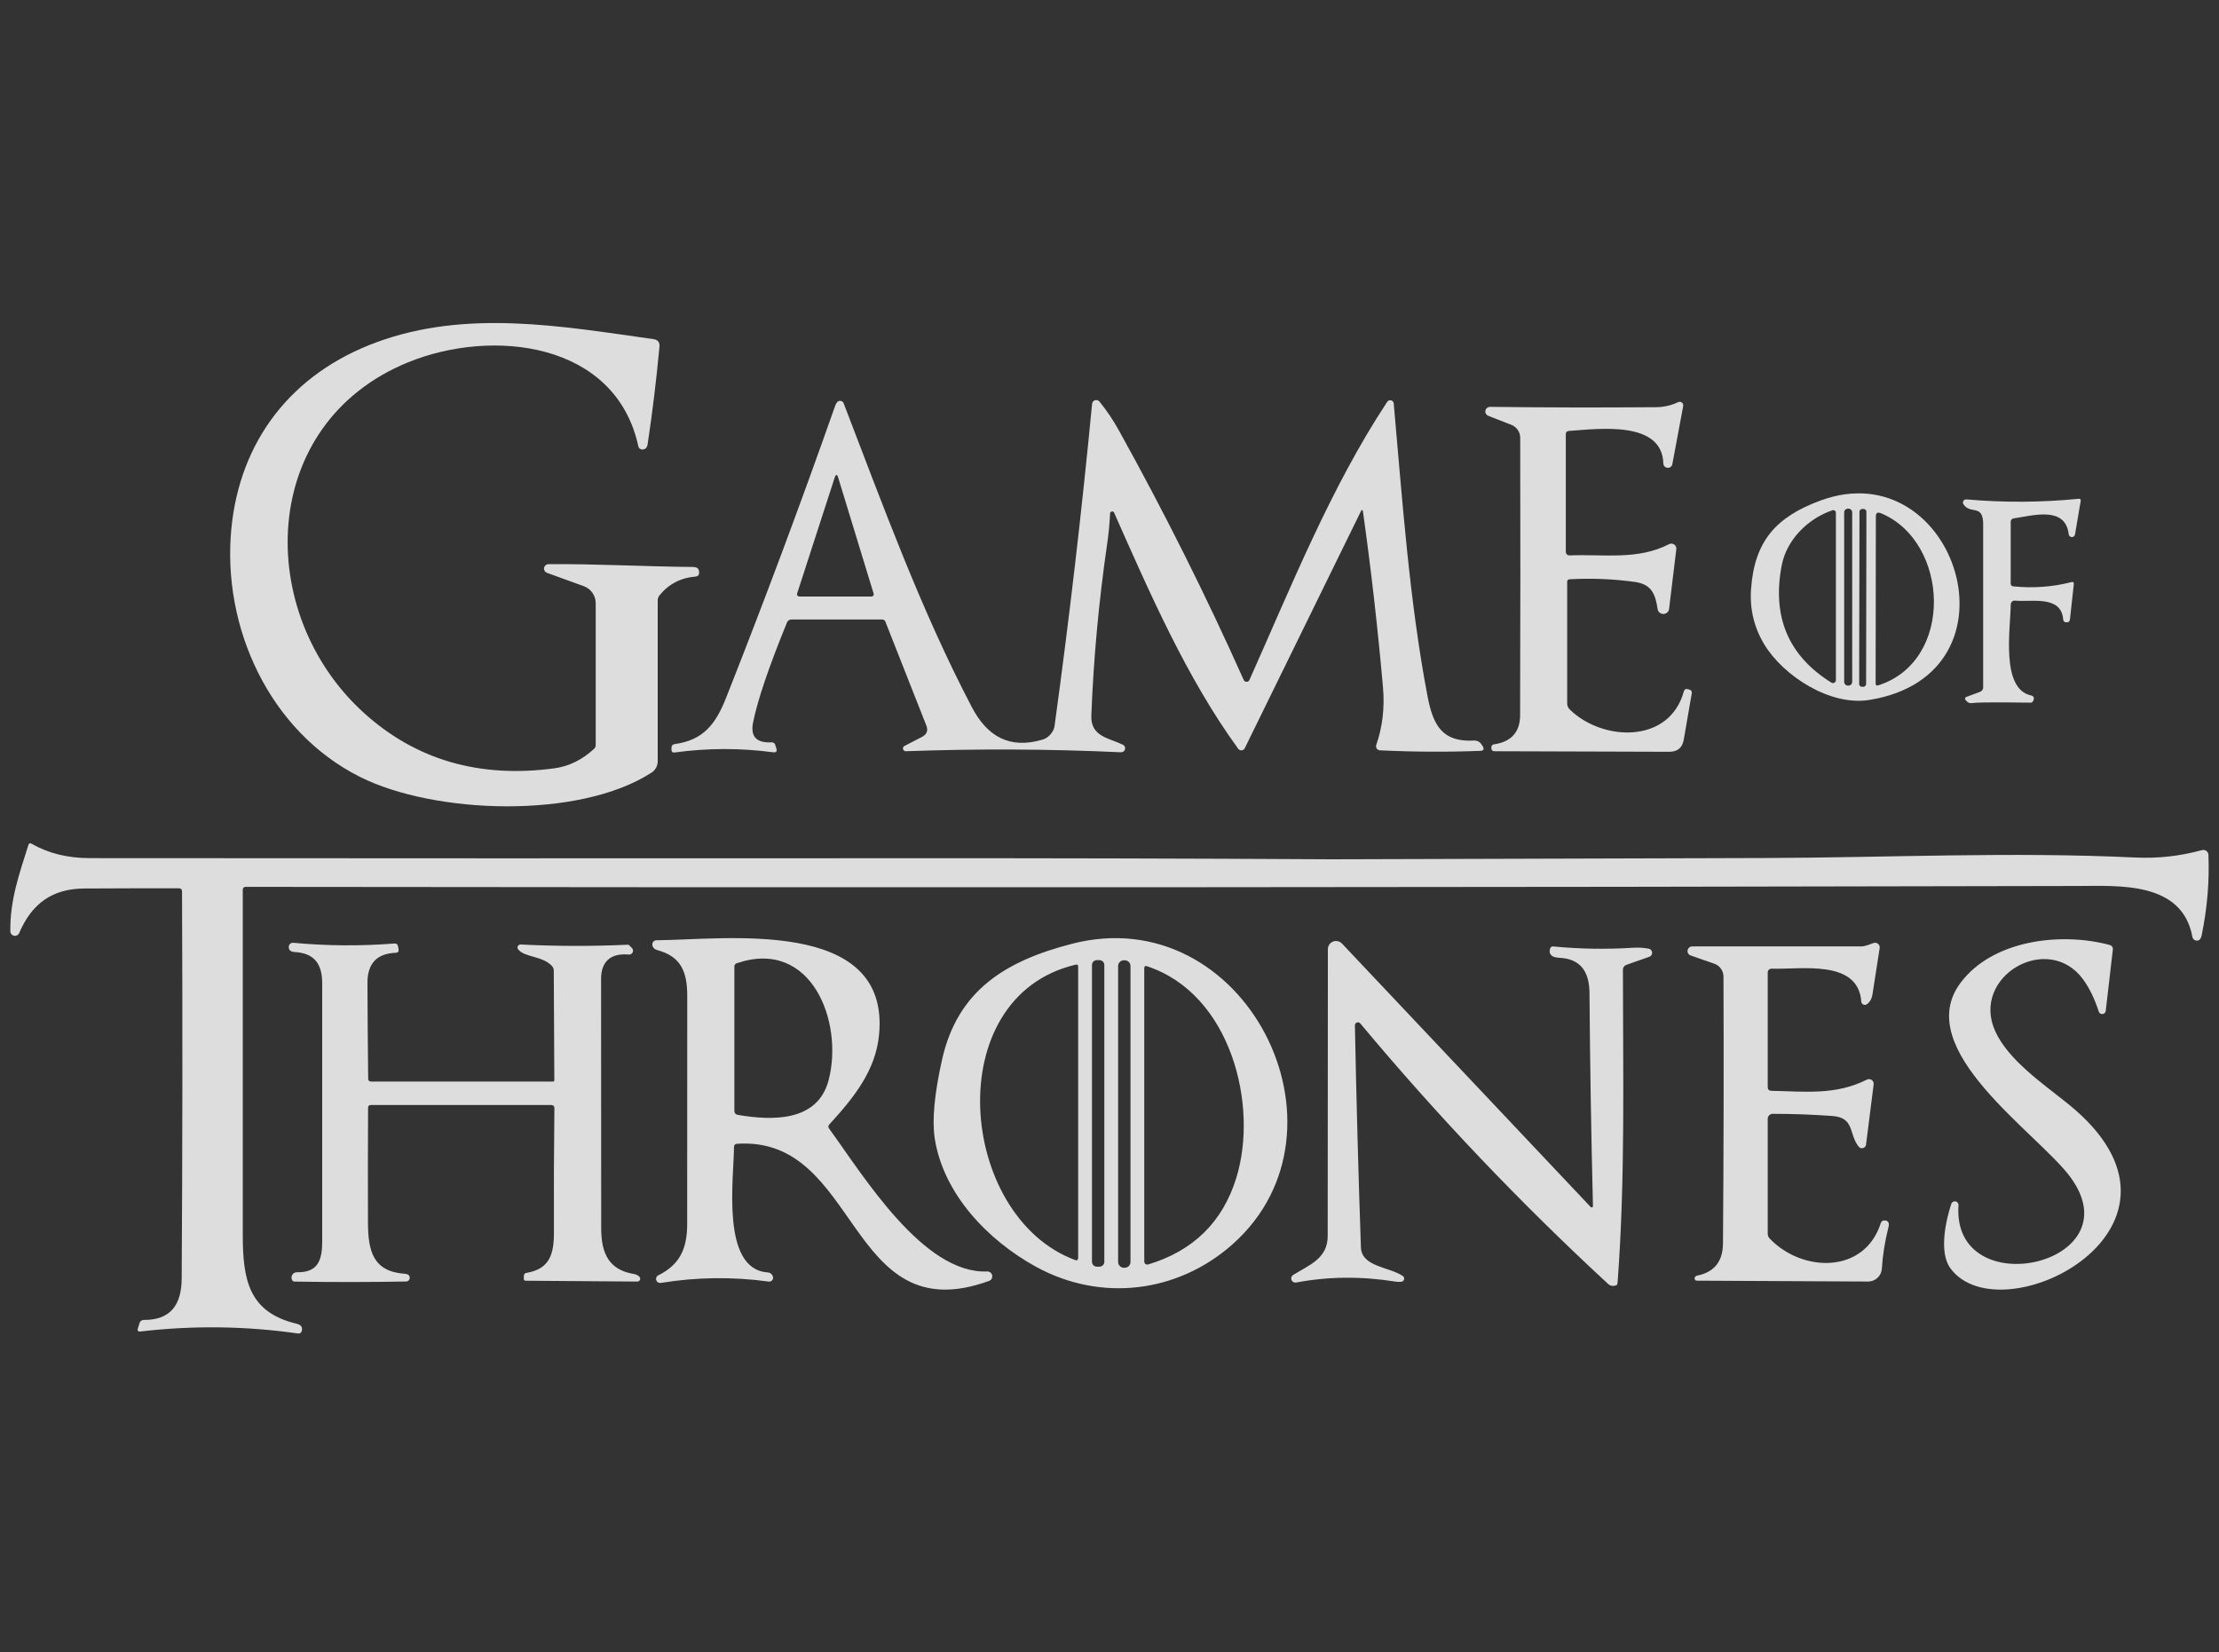 <svg width="180" height="134" viewBox="0 0 180 134" fill="none" xmlns="http://www.w3.org/2000/svg">
<rect x="0" y="0" width="180" height="134" fill="#333333" stroke="none"/>
<g opacity="0.9" clip-path="url(#clip0_315_3662)">
<path d="M44.486 45.758C48.349 45.727 52.261 45.951 56.195 45.986C56.425 45.989 56.574 46.044 56.643 46.153C56.705 46.252 56.724 46.382 56.701 46.543C56.692 46.599 56.664 46.651 56.622 46.689C56.58 46.728 56.526 46.752 56.468 46.758C55.24 46.854 54.251 47.363 53.499 48.283C53.404 48.403 53.352 48.549 53.352 48.7V61.752C53.352 61.934 53.306 62.113 53.217 62.273C53.129 62.433 53.002 62.569 52.846 62.669C46.962 66.474 35.212 66.031 29.203 63.015C21.839 59.319 18.007 50.861 18.763 42.921C19.442 35.761 23.641 30.298 30.544 27.76C37.846 25.072 45.554 26.458 53.003 27.506C53.364 27.558 53.528 27.761 53.495 28.115C53.242 30.833 52.921 33.473 52.534 36.033C52.495 36.308 52.353 36.45 52.109 36.459C52.032 36.461 51.958 36.437 51.898 36.39C51.838 36.344 51.797 36.278 51.782 36.204C49.936 27.694 39.907 26.616 33.115 29.382C20.9 34.363 20.627 49.761 29.512 57.815C33.726 61.635 38.879 63.136 44.968 62.318C46.143 62.16 47.216 61.634 48.188 60.739C48.23 60.701 48.264 60.654 48.287 60.602C48.31 60.55 48.322 60.494 48.322 60.437V48.915C48.322 48.615 48.227 48.322 48.052 48.076C47.877 47.83 47.63 47.642 47.343 47.538L44.36 46.459C44.281 46.428 44.215 46.372 44.174 46.299C44.133 46.226 44.118 46.141 44.133 46.059C44.147 45.977 44.191 45.902 44.255 45.847C44.319 45.792 44.4 45.761 44.486 45.758ZM100.889 55.154C100.908 55.198 100.941 55.236 100.981 55.262C101.022 55.289 101.07 55.303 101.119 55.303C101.168 55.303 101.216 55.289 101.257 55.262C101.298 55.236 101.33 55.198 101.35 55.154C104.716 47.626 107.949 39.519 112.532 32.587C112.565 32.539 112.612 32.502 112.667 32.481C112.722 32.46 112.782 32.456 112.839 32.47C112.897 32.484 112.948 32.515 112.987 32.559C113.025 32.602 113.049 32.657 113.055 32.714C113.753 40.549 114.325 48.752 115.8 56.482C116.248 58.81 116.976 60.218 119.592 60.064C119.692 60.059 119.791 60.077 119.882 60.118C119.973 60.158 120.053 60.219 120.115 60.297C120.434 60.688 120.422 60.89 120.079 60.902C117.37 61.004 114.654 60.989 111.933 60.858C111.882 60.855 111.833 60.841 111.789 60.816C111.745 60.792 111.707 60.757 111.678 60.716C111.65 60.674 111.631 60.627 111.624 60.577C111.617 60.527 111.622 60.476 111.638 60.428C112.148 58.961 112.329 57.393 112.183 55.724C111.757 50.904 111.218 46.173 110.565 41.531C110.535 41.315 110.472 41.305 110.377 41.501L100.97 60.691C100.946 60.738 100.911 60.779 100.867 60.808C100.823 60.838 100.772 60.855 100.719 60.86C100.665 60.864 100.612 60.855 100.564 60.833C100.515 60.811 100.473 60.778 100.442 60.735C96.239 54.956 93.248 48.051 90.373 41.584C90.358 41.549 90.331 41.52 90.297 41.502C90.262 41.484 90.223 41.478 90.184 41.485C90.146 41.492 90.112 41.512 90.087 41.541C90.061 41.57 90.047 41.607 90.047 41.645C90.008 42.484 89.926 43.329 89.801 44.179C89.133 48.774 88.708 53.391 88.526 58.03C88.459 59.74 89.917 59.845 91.079 60.398C91.149 60.429 91.205 60.484 91.238 60.552C91.272 60.62 91.279 60.697 91.261 60.77C91.243 60.843 91.199 60.907 91.137 60.952C91.075 60.997 91 61.02 90.923 61.016C85.11 60.747 79.298 60.719 73.485 60.932C73.433 60.934 73.381 60.918 73.339 60.888C73.296 60.857 73.266 60.813 73.253 60.763C73.239 60.713 73.243 60.66 73.264 60.613C73.286 60.566 73.323 60.527 73.369 60.503L74.782 59.775C75.184 59.567 75.304 59.256 75.14 58.841L71.822 50.427C71.775 50.307 71.686 50.248 71.558 50.248H64.194C64.118 50.248 64.043 50.27 63.98 50.312C63.917 50.355 63.869 50.415 63.841 50.484C62.366 54.088 61.448 56.795 61.087 58.604C60.86 59.744 61.363 60.279 62.594 60.209C62.656 60.205 62.718 60.221 62.77 60.255C62.821 60.289 62.86 60.339 62.88 60.398L62.974 60.704C63.051 60.944 62.963 61.048 62.71 61.016C60.048 60.662 57.388 60.668 54.729 61.033C54.553 61.057 54.467 60.982 54.47 60.81V60.656C54.47 60.481 54.557 60.38 54.733 60.354C57.049 60.025 58.047 58.758 58.905 56.583C61.996 48.767 64.937 40.896 67.727 32.968C67.801 32.761 67.88 32.628 67.963 32.569C68.002 32.543 68.047 32.525 68.094 32.517C68.141 32.51 68.189 32.513 68.234 32.526C68.279 32.539 68.32 32.562 68.355 32.593C68.389 32.624 68.416 32.663 68.433 32.705C71.643 41.045 74.67 49.397 78.824 57.337C80.08 59.749 81.918 60.792 84.61 59.977C85.084 59.832 85.486 59.315 85.54 58.907C86.735 50.202 87.751 41.482 88.589 32.745C88.595 32.68 88.621 32.618 88.664 32.568C88.706 32.517 88.762 32.48 88.826 32.461C88.89 32.443 88.958 32.443 89.022 32.462C89.085 32.481 89.142 32.519 89.184 32.569C89.768 33.283 90.297 34.069 90.771 34.928C94.452 41.56 97.825 48.302 100.889 55.154ZM67.7 38.76L64.677 48.086C64.615 48.285 64.689 48.384 64.901 48.384H70.695C70.724 48.384 70.751 48.377 70.776 48.365C70.801 48.352 70.823 48.334 70.84 48.312C70.857 48.29 70.868 48.265 70.873 48.238C70.879 48.211 70.877 48.183 70.87 48.156L67.999 38.76C67.904 38.442 67.804 38.442 67.7 38.76ZM127.126 47.187V57.057C127.126 57.239 127.2 57.414 127.332 57.543C129.983 60.139 135.415 60.362 136.591 56.074C136.639 55.911 136.746 55.852 136.913 55.899L137.03 55.93C137.191 55.974 137.258 56.077 137.231 56.241L136.582 59.994C136.469 60.652 136.074 60.979 135.398 60.976L121.22 60.932C121.076 60.932 120.996 60.862 120.978 60.722C120.972 60.687 120.971 60.649 120.974 60.608C120.983 60.471 121.057 60.392 121.197 60.371C122.601 60.164 123.305 59.373 123.308 57.999C123.331 50.435 123.334 42.937 123.317 35.507C123.316 35.28 123.247 35.059 123.118 34.872C122.989 34.684 122.806 34.539 122.592 34.455L120.719 33.723C120.638 33.688 120.571 33.628 120.53 33.552C120.489 33.475 120.476 33.387 120.494 33.302C120.511 33.218 120.557 33.141 120.625 33.086C120.693 33.031 120.778 33 120.866 32.999C125.361 33.055 129.853 33.063 134.342 33.026C134.494 33.026 134.646 33.017 134.798 32.999C135.266 32.947 135.709 32.819 136.126 32.618C136.175 32.595 136.228 32.586 136.281 32.592C136.334 32.597 136.385 32.616 136.428 32.648C136.47 32.68 136.503 32.722 136.522 32.771C136.542 32.82 136.547 32.873 136.538 32.925L135.657 37.642C135.643 37.731 135.595 37.812 135.523 37.868C135.451 37.924 135.36 37.952 135.268 37.945C135.176 37.938 135.09 37.898 135.027 37.832C134.964 37.767 134.929 37.68 134.928 37.59C134.821 34.082 129.675 34.788 127.282 34.95C127.104 34.962 127.014 35.056 127.014 35.231V44.763C127.014 44.801 127.022 44.839 127.037 44.875C127.052 44.91 127.075 44.942 127.103 44.969C127.131 44.996 127.164 45.016 127.2 45.03C127.236 45.043 127.275 45.049 127.314 45.048C130.09 44.934 132.84 45.451 135.384 44.14C135.45 44.106 135.524 44.09 135.599 44.094C135.673 44.098 135.745 44.123 135.807 44.164C135.868 44.206 135.917 44.263 135.947 44.33C135.977 44.397 135.988 44.471 135.979 44.543L135.393 49.375C135.384 49.489 135.331 49.596 135.246 49.674C135.161 49.752 135.049 49.796 134.932 49.798C134.815 49.799 134.702 49.758 134.615 49.682C134.527 49.607 134.472 49.502 134.459 49.388C134.28 48.182 133.971 47.38 132.59 47.196C130.84 46.956 129.083 46.886 127.318 46.986C127.19 46.991 127.126 47.059 127.126 47.187ZM142.042 47.775C142.314 43.899 144.067 41.917 147.698 40.589C158.639 36.59 164.491 54.706 151.632 56.772C148.453 57.285 144.671 54.825 143.124 52.282C142.286 50.899 141.925 49.397 142.042 47.775ZM150.246 41.562C150.246 41.481 150.213 41.403 150.155 41.345C150.096 41.287 150.016 41.255 149.933 41.255H149.907C149.824 41.255 149.744 41.287 149.685 41.345C149.627 41.403 149.594 41.481 149.594 41.562V55.303C149.594 55.384 149.627 55.462 149.685 55.52C149.744 55.577 149.824 55.61 149.907 55.61H149.933C150.016 55.61 150.096 55.577 150.155 55.52C150.213 55.462 150.246 55.384 150.246 55.303V41.562ZM151.399 41.51C151.399 41.449 151.374 41.391 151.331 41.349C151.287 41.306 151.228 41.282 151.166 41.282L151.068 41.281C151.007 41.281 150.947 41.305 150.904 41.348C150.86 41.391 150.836 41.449 150.836 41.509L150.811 55.478C150.811 55.538 150.835 55.596 150.879 55.639C150.922 55.682 150.981 55.706 151.043 55.706L151.141 55.706C151.203 55.706 151.262 55.682 151.306 55.639C151.349 55.597 151.374 55.539 151.374 55.479L151.399 41.51ZM148.641 41.387C146.611 42.075 144.921 43.82 144.532 45.837C143.724 50.02 145.067 53.197 148.561 55.369C148.597 55.39 148.638 55.403 148.68 55.404C148.722 55.405 148.764 55.395 148.801 55.374C148.838 55.354 148.869 55.325 148.89 55.289C148.912 55.253 148.923 55.213 148.923 55.171V41.584C148.922 41.55 148.914 41.517 148.898 41.488C148.883 41.458 148.86 41.432 148.832 41.413C148.805 41.394 148.773 41.381 148.74 41.377C148.707 41.372 148.673 41.375 148.641 41.387ZM152.164 41.895L152.147 55.434C152.147 55.581 152.218 55.632 152.361 55.588C158.563 53.61 158.12 43.934 152.58 41.628C152.303 41.514 152.164 41.603 152.164 41.895Z" fill="#F0F0F0"/>
<path d="M163.103 42.337V47.344C163.102 47.396 163.122 47.447 163.157 47.486C163.192 47.526 163.241 47.551 163.294 47.557C164.91 47.724 166.489 47.609 168.031 47.214C168.174 47.176 168.238 47.231 168.223 47.379C168.122 48.327 168.017 49.28 167.91 50.239C167.892 50.405 167.79 50.484 167.602 50.475C167.454 50.466 167.373 50.387 167.361 50.239C167.196 48.243 164.777 48.854 163.455 48.715C163.411 48.711 163.367 48.716 163.325 48.73C163.283 48.743 163.245 48.766 163.212 48.795C163.179 48.824 163.153 48.86 163.135 48.9C163.117 48.94 163.107 48.983 163.107 49.027C163.094 50.916 162.263 55.883 164.759 56.408C164.94 56.447 165.01 56.557 164.969 56.738C164.945 56.848 164.884 56.932 164.785 56.992C164.781 56.996 160.629 56.916 159.969 57.027C159.814 57.054 159.68 57.013 159.567 56.903L159.442 56.778C159.424 56.76 159.411 56.737 159.404 56.713C159.397 56.688 159.396 56.662 159.402 56.637C159.408 56.612 159.42 56.589 159.437 56.57C159.454 56.551 159.476 56.537 159.5 56.529L160.616 56.114C160.691 56.087 160.755 56.037 160.801 55.972C160.846 55.906 160.871 55.829 160.87 55.749V42.546C160.875 40.822 159.839 41.767 159.272 40.903C159.245 40.863 159.23 40.817 159.229 40.769C159.227 40.721 159.24 40.674 159.265 40.632C159.289 40.591 159.325 40.557 159.369 40.535C159.412 40.512 159.46 40.502 159.509 40.506C162.547 40.773 165.583 40.757 168.616 40.457C168.747 40.445 168.802 40.503 168.781 40.631L168.321 43.343C168.311 43.406 168.279 43.462 168.231 43.502C168.183 43.542 168.121 43.564 168.058 43.562C167.996 43.56 167.935 43.536 167.889 43.493C167.843 43.451 167.814 43.393 167.808 43.33C167.54 41.018 164.902 41.82 163.361 42.043C163.189 42.067 163.103 42.165 163.103 42.337ZM14.515 72.048C11.952 72.045 9.388 72.051 6.823 72.065C4.194 72.083 2.564 73.33 1.56 75.669C1.527 75.75 1.468 75.817 1.391 75.859C1.314 75.901 1.225 75.914 1.139 75.897C1.053 75.88 0.976 75.834 0.921 75.766C0.866 75.699 0.836 75.614 0.837 75.526C0.81 72.996 1.551 70.912 2.305 68.537C2.35 68.395 2.436 68.361 2.564 68.435C3.912 69.21 5.482 69.599 7.274 69.602C29.16 69.62 51.033 69.623 72.892 69.611C84.621 69.602 96.349 69.63 108.078 69.696L143.126 69.593C153.139 69.562 163.187 69.072 173.205 69.553C175.047 69.639 176.85 69.439 178.615 68.952C178.676 68.935 178.739 68.932 178.801 68.943C178.863 68.954 178.921 68.979 178.972 69.016C179.022 69.053 179.064 69.101 179.094 69.156C179.123 69.211 179.14 69.272 179.142 69.335C179.231 71.464 179.05 73.635 178.597 75.847C178.556 76.046 178.49 76.175 178.401 76.235C178.35 76.267 178.293 76.287 178.233 76.292C178.173 76.296 178.113 76.287 178.058 76.263C178.003 76.239 177.954 76.202 177.917 76.155C177.879 76.108 177.854 76.053 177.843 75.994C177.013 71.482 171.91 71.852 168.544 71.861C118.972 71.973 69.426 71.997 19.907 71.932C19.851 71.932 19.796 71.954 19.756 71.994C19.716 72.034 19.693 72.089 19.693 72.146V100.137C19.689 103.892 20.22 106.449 24.072 107.371C24.435 107.457 24.568 107.659 24.47 107.977C24.452 108.037 24.413 108.089 24.359 108.123C24.306 108.156 24.242 108.169 24.18 108.159C19.936 107.551 15.68 107.496 11.412 107.994C11.198 108.021 11.123 107.932 11.189 107.727L11.323 107.3C11.345 107.23 11.389 107.169 11.448 107.126C11.507 107.083 11.579 107.059 11.653 107.059C13.845 107.077 14.725 105.825 14.738 103.696C14.803 93.225 14.812 82.759 14.765 72.297C14.762 72.131 14.678 72.048 14.515 72.048Z" fill="#F0F0F0"/>
<path d="M86.94 76.554C100.979 72.917 110.412 91.612 100.007 100.9C95.55 104.878 89.281 105.639 84.004 102.728C80.138 100.595 76.535 96.856 75.828 92.36C75.596 90.885 75.791 88.749 76.415 85.953C77.681 80.302 81.597 77.935 86.94 76.554ZM89.58 78.271C89.58 78.219 89.57 78.167 89.55 78.118C89.529 78.07 89.5 78.026 89.462 77.989C89.425 77.952 89.381 77.923 89.332 77.903C89.283 77.883 89.231 77.873 89.178 77.873H88.981C88.874 77.873 88.771 77.915 88.696 77.989C88.62 78.064 88.578 78.165 88.578 78.271V102.343C88.578 102.448 88.62 102.549 88.696 102.624C88.771 102.699 88.874 102.741 88.981 102.741H89.178C89.231 102.741 89.283 102.73 89.332 102.71C89.381 102.69 89.425 102.661 89.462 102.624C89.5 102.587 89.529 102.543 89.55 102.495C89.57 102.447 89.58 102.395 89.58 102.343V78.271ZM91.702 78.351C91.702 78.227 91.652 78.109 91.564 78.022C91.476 77.935 91.356 77.886 91.232 77.886H91.169C91.044 77.886 90.925 77.935 90.837 78.022C90.749 78.109 90.699 78.227 90.699 78.351V102.36C90.699 102.483 90.749 102.602 90.837 102.689C90.925 102.776 91.044 102.825 91.169 102.825H91.232C91.356 102.825 91.476 102.776 91.564 102.689C91.652 102.602 91.702 102.483 91.702 102.36V78.351ZM87.253 78.244C76.168 80.855 77.717 98.657 87.191 102.192C87.37 102.26 87.459 102.199 87.459 102.011V78.404C87.459 78.265 87.391 78.212 87.253 78.244ZM100.285 95.541C102.111 89.643 99.842 80.594 93.031 78.368C92.891 78.321 92.82 78.37 92.82 78.514V102.329C92.821 102.367 92.83 102.404 92.848 102.438C92.865 102.471 92.89 102.501 92.921 102.523C92.952 102.545 92.987 102.56 93.025 102.566C93.063 102.573 93.102 102.57 93.138 102.559C96.796 101.456 99.178 99.117 100.285 95.541ZM159.03 79.722C161.625 76.244 167.157 75.576 171.144 76.647C171.223 76.669 171.291 76.717 171.336 76.784C171.381 76.851 171.4 76.931 171.39 77.01L170.813 81.988C170.807 82.055 170.778 82.117 170.73 82.165C170.683 82.212 170.62 82.242 170.553 82.249C170.486 82.256 170.418 82.239 170.362 82.202C170.305 82.165 170.264 82.109 170.245 82.045C169.907 81.001 169.485 80.132 168.978 79.439C166.132 75.545 159.84 79.191 161.845 83.634C162.905 85.979 165.702 87.882 167.739 89.519C180.072 99.44 162.319 108.511 158.202 102.856C157.276 101.581 157.826 99.028 158.287 97.634C158.311 97.567 158.359 97.511 158.422 97.476C158.484 97.441 158.558 97.43 158.628 97.444C158.699 97.457 158.762 97.496 158.806 97.552C158.85 97.608 158.873 97.678 158.869 97.749C158.296 105.86 173.167 102.621 167.958 95.493C165.349 91.926 154.984 85.143 159.03 79.722ZM129.038 97.904C129.052 97.919 129.07 97.929 129.09 97.933C129.11 97.937 129.131 97.935 129.15 97.927C129.169 97.919 129.186 97.905 129.198 97.888C129.209 97.871 129.216 97.85 129.217 97.829C129.073 92.094 128.979 86.324 128.935 80.519C128.92 78.707 128.113 77.764 126.514 77.687C126.2 77.669 125.987 77.612 125.874 77.514C125.713 77.373 125.666 77.185 125.735 76.952C125.774 76.814 125.865 76.752 126.008 76.766C128.141 76.973 130.282 77.008 132.43 76.873C132.904 76.843 133.341 76.868 133.741 76.948C133.815 76.962 133.882 77.001 133.932 77.056C133.982 77.112 134.012 77.183 134.017 77.257C134.023 77.331 134.004 77.405 133.963 77.468C133.922 77.53 133.861 77.578 133.79 77.603L131.929 78.258C131.846 78.286 131.774 78.339 131.724 78.41C131.673 78.481 131.646 78.565 131.647 78.651C131.647 87.099 131.848 95.519 131.221 103.94C131.207 104.108 131.187 104.2 131.163 104.214C131.049 104.279 130.919 104.307 130.793 104.296C130.667 104.285 130.55 104.235 130.461 104.152C123.292 97.536 116.585 90.487 110.34 83.006C110.308 82.967 110.264 82.94 110.215 82.927C110.166 82.915 110.114 82.917 110.067 82.935C110.019 82.952 109.979 82.983 109.95 83.025C109.921 83.066 109.906 83.115 109.906 83.165C110.023 89.115 110.185 95.121 110.394 101.183C110.452 102.754 112.703 102.754 113.791 103.493C113.833 103.522 113.866 103.563 113.885 103.61C113.904 103.658 113.909 103.71 113.898 103.76C113.887 103.809 113.861 103.855 113.823 103.89C113.786 103.926 113.739 103.949 113.688 103.958C113.542 103.981 113.376 103.978 113.191 103.949C110.431 103.506 107.749 103.531 105.145 104.024C105.067 104.039 104.986 104.027 104.916 103.989C104.846 103.952 104.792 103.891 104.763 103.818C104.734 103.745 104.731 103.664 104.756 103.589C104.781 103.514 104.831 103.451 104.899 103.409C106.223 102.59 107.7 102.077 107.7 100.245C107.703 92.566 107.708 84.811 107.714 76.979C107.714 76.848 107.754 76.719 107.829 76.611C107.903 76.502 108.009 76.419 108.133 76.371C108.256 76.322 108.392 76.312 108.521 76.341C108.651 76.37 108.768 76.436 108.859 76.532L129.038 97.904ZM139.764 100.851C139.818 93.562 139.832 86.349 139.805 79.213C139.805 78.983 139.733 78.758 139.599 78.57C139.465 78.382 139.276 78.241 139.057 78.165L137.142 77.497C137.057 77.468 136.985 77.41 136.94 77.333C136.894 77.257 136.878 77.167 136.893 77.079C136.909 76.991 136.955 76.911 137.025 76.853C137.094 76.795 137.181 76.763 137.272 76.762C141.741 76.759 146.304 76.759 150.961 76.762C151.319 76.762 151.659 76.594 151.977 76.488C152.038 76.466 152.104 76.461 152.168 76.472C152.232 76.484 152.292 76.511 152.342 76.552C152.392 76.593 152.431 76.646 152.454 76.706C152.477 76.766 152.484 76.831 152.474 76.895C152.277 78.178 152.083 79.429 151.892 80.647C151.835 81.007 151.683 81.275 151.436 81.453C151.394 81.482 151.346 81.499 151.296 81.504C151.245 81.509 151.194 81.5 151.148 81.479C151.102 81.458 151.063 81.425 151.034 81.384C151.005 81.343 150.988 81.294 150.984 81.245C150.733 77.766 146.065 78.656 143.712 78.567C143.67 78.566 143.629 78.572 143.591 78.586C143.552 78.601 143.517 78.623 143.488 78.651C143.458 78.679 143.434 78.713 143.418 78.75C143.402 78.787 143.394 78.828 143.394 78.868V88.169C143.394 88.367 143.494 88.469 143.694 88.475C146.473 88.528 148.889 88.847 151.436 87.568C151.497 87.536 151.567 87.522 151.636 87.527C151.705 87.532 151.772 87.556 151.829 87.595C151.885 87.635 151.93 87.689 151.958 87.752C151.986 87.815 151.995 87.885 151.986 87.953L151.368 92.842C151.36 92.907 151.332 92.969 151.288 93.018C151.245 93.068 151.187 93.103 151.123 93.121C151.058 93.138 150.99 93.135 150.927 93.114C150.864 93.093 150.809 93.054 150.769 93.001C149.954 91.971 150.46 90.643 148.625 90.515C146.96 90.397 145.351 90.339 143.797 90.342C143.69 90.342 143.587 90.384 143.512 90.459C143.436 90.534 143.394 90.635 143.394 90.74V100.064C143.394 100.209 143.451 100.35 143.555 100.458C146.168 103.201 151.225 103.369 152.563 99.21C152.611 99.059 152.714 98.986 152.872 98.988C153.033 98.988 153.141 99.049 153.194 99.17C153.23 99.244 153.23 99.354 153.194 99.502C152.893 100.702 152.713 101.834 152.653 102.896C152.637 103.18 152.511 103.448 152.302 103.643C152.093 103.838 151.817 103.946 151.53 103.944L137.643 103.874C137.616 103.874 137.589 103.867 137.564 103.856C137.539 103.844 137.517 103.827 137.5 103.805C137.483 103.784 137.471 103.759 137.464 103.733C137.458 103.706 137.458 103.679 137.464 103.652C137.488 103.549 137.566 103.484 137.697 103.458C139.066 103.174 139.756 102.306 139.764 100.851Z" fill="#F0F0F0"/>
<path d="M59.539 93.039C59.535 95.548 58.45 102.952 62.278 103.204C62.482 103.219 62.621 103.327 62.696 103.528C62.715 103.579 62.72 103.634 62.711 103.687C62.701 103.741 62.678 103.791 62.644 103.833C62.609 103.876 62.565 103.908 62.514 103.928C62.463 103.947 62.408 103.954 62.354 103.946C59.43 103.544 56.508 103.582 53.59 104.058C53.514 104.069 53.435 104.052 53.37 104.011C53.304 103.97 53.255 103.907 53.231 103.833C53.208 103.76 53.211 103.68 53.24 103.608C53.27 103.537 53.323 103.478 53.392 103.442C55.139 102.583 55.743 101.284 55.743 99.275C55.74 93.116 55.741 86.955 55.747 80.793C55.752 78.838 55.252 77.588 53.338 77.067C53.206 77.031 53.11 76.98 53.05 76.914C52.951 76.809 52.906 76.699 52.915 76.585C52.919 76.498 52.957 76.416 53.021 76.355C53.085 76.295 53.169 76.262 53.257 76.262C58.697 76.239 72.23 74.32 71.307 83.927C71.028 86.84 69.267 89.025 67.281 91.192C67.176 91.302 67.168 91.419 67.258 91.542C70.037 95.364 74.892 103.339 80.075 103.127C80.171 103.123 80.264 103.153 80.339 103.212C80.413 103.271 80.465 103.354 80.483 103.448C80.501 103.541 80.484 103.638 80.437 103.72C80.389 103.802 80.314 103.865 80.224 103.896C68.668 108.091 69.794 92.118 59.796 92.77C59.628 92.779 59.542 92.868 59.539 93.039ZM67.213 87.622C68.452 82.902 65.831 76.059 59.765 78.127C59.636 78.172 59.571 78.264 59.571 78.402V90.09C59.571 90.282 59.666 90.394 59.855 90.427C62.615 90.899 66.317 91.016 67.213 87.622ZM30.082 87.725H44.849C44.927 87.725 44.966 87.687 44.966 87.609L44.921 78.716C44.918 78.577 44.863 78.444 44.768 78.343C43.957 77.502 42.557 77.669 42.03 76.999C42.001 76.963 41.984 76.918 41.98 76.872C41.976 76.826 41.985 76.78 42.006 76.739C42.027 76.698 42.06 76.664 42.1 76.641C42.14 76.617 42.186 76.606 42.232 76.608C45.127 76.752 48.022 76.758 50.92 76.626C50.968 76.623 51.008 76.638 51.041 76.671L51.262 76.896C51.306 76.941 51.336 76.999 51.346 77.061C51.357 77.123 51.348 77.187 51.321 77.244C51.294 77.302 51.25 77.349 51.195 77.381C51.141 77.413 51.077 77.427 51.014 77.422C49.609 77.3 48.763 77.912 48.758 79.395C48.758 86.142 48.761 92.883 48.767 99.621C48.772 101.635 49.366 102.997 51.424 103.334C51.634 103.37 51.789 103.454 51.888 103.586C51.913 103.619 51.928 103.659 51.931 103.7C51.934 103.741 51.926 103.783 51.907 103.82C51.888 103.857 51.859 103.889 51.823 103.911C51.787 103.933 51.745 103.945 51.703 103.946L42.62 103.878C42.586 103.878 42.554 103.865 42.531 103.841C42.507 103.818 42.494 103.786 42.494 103.752V103.496C42.494 103.349 42.567 103.264 42.714 103.24C44.597 102.925 44.944 101.707 44.934 99.909C44.919 96.57 44.931 93.231 44.971 89.892C44.974 89.716 44.886 89.627 44.709 89.627H30.078C29.93 89.627 29.857 89.702 29.857 89.852C29.842 92.96 29.839 96.065 29.848 99.167C29.857 101.505 30.28 103.141 32.852 103.316C33.074 103.331 33.2 103.42 33.23 103.582C33.239 103.625 33.238 103.67 33.227 103.713C33.217 103.756 33.197 103.796 33.169 103.83C33.142 103.865 33.107 103.892 33.068 103.912C33.029 103.931 32.985 103.941 32.942 103.941C29.987 103.995 27.005 103.998 23.993 103.95C23.858 103.947 23.782 103.937 23.764 103.919C23.705 103.857 23.666 103.779 23.651 103.695C23.637 103.611 23.648 103.524 23.682 103.447C23.717 103.369 23.774 103.303 23.846 103.257C23.918 103.212 24.002 103.188 24.088 103.19C25.804 103.226 26.137 102.201 26.137 100.668C26.131 93.697 26.131 86.726 26.137 79.755C26.137 78.172 25.484 77.305 23.903 77.219C23.57 77.201 23.411 77.055 23.426 76.779C23.429 76.734 23.44 76.691 23.46 76.651C23.48 76.611 23.508 76.575 23.542 76.546C23.576 76.517 23.616 76.496 23.659 76.482C23.701 76.469 23.746 76.464 23.791 76.469C26.52 76.723 29.255 76.743 31.996 76.527C32.158 76.512 32.254 76.584 32.284 76.743L32.329 76.981C32.368 77.176 32.287 77.276 32.086 77.282C30.561 77.339 29.801 78.156 29.807 79.732C29.816 82.328 29.836 84.92 29.866 87.51C29.867 87.567 29.89 87.622 29.931 87.663C29.971 87.703 30.025 87.725 30.082 87.725Z" fill="#F0F0F0"/>
</g>
<defs>
<clipPath id="clip0_315_3662">
<rect width="178.328" height="133.038" fill="white" transform="translate(0.836 0.069)"/>
</clipPath>
</defs>
</svg>
